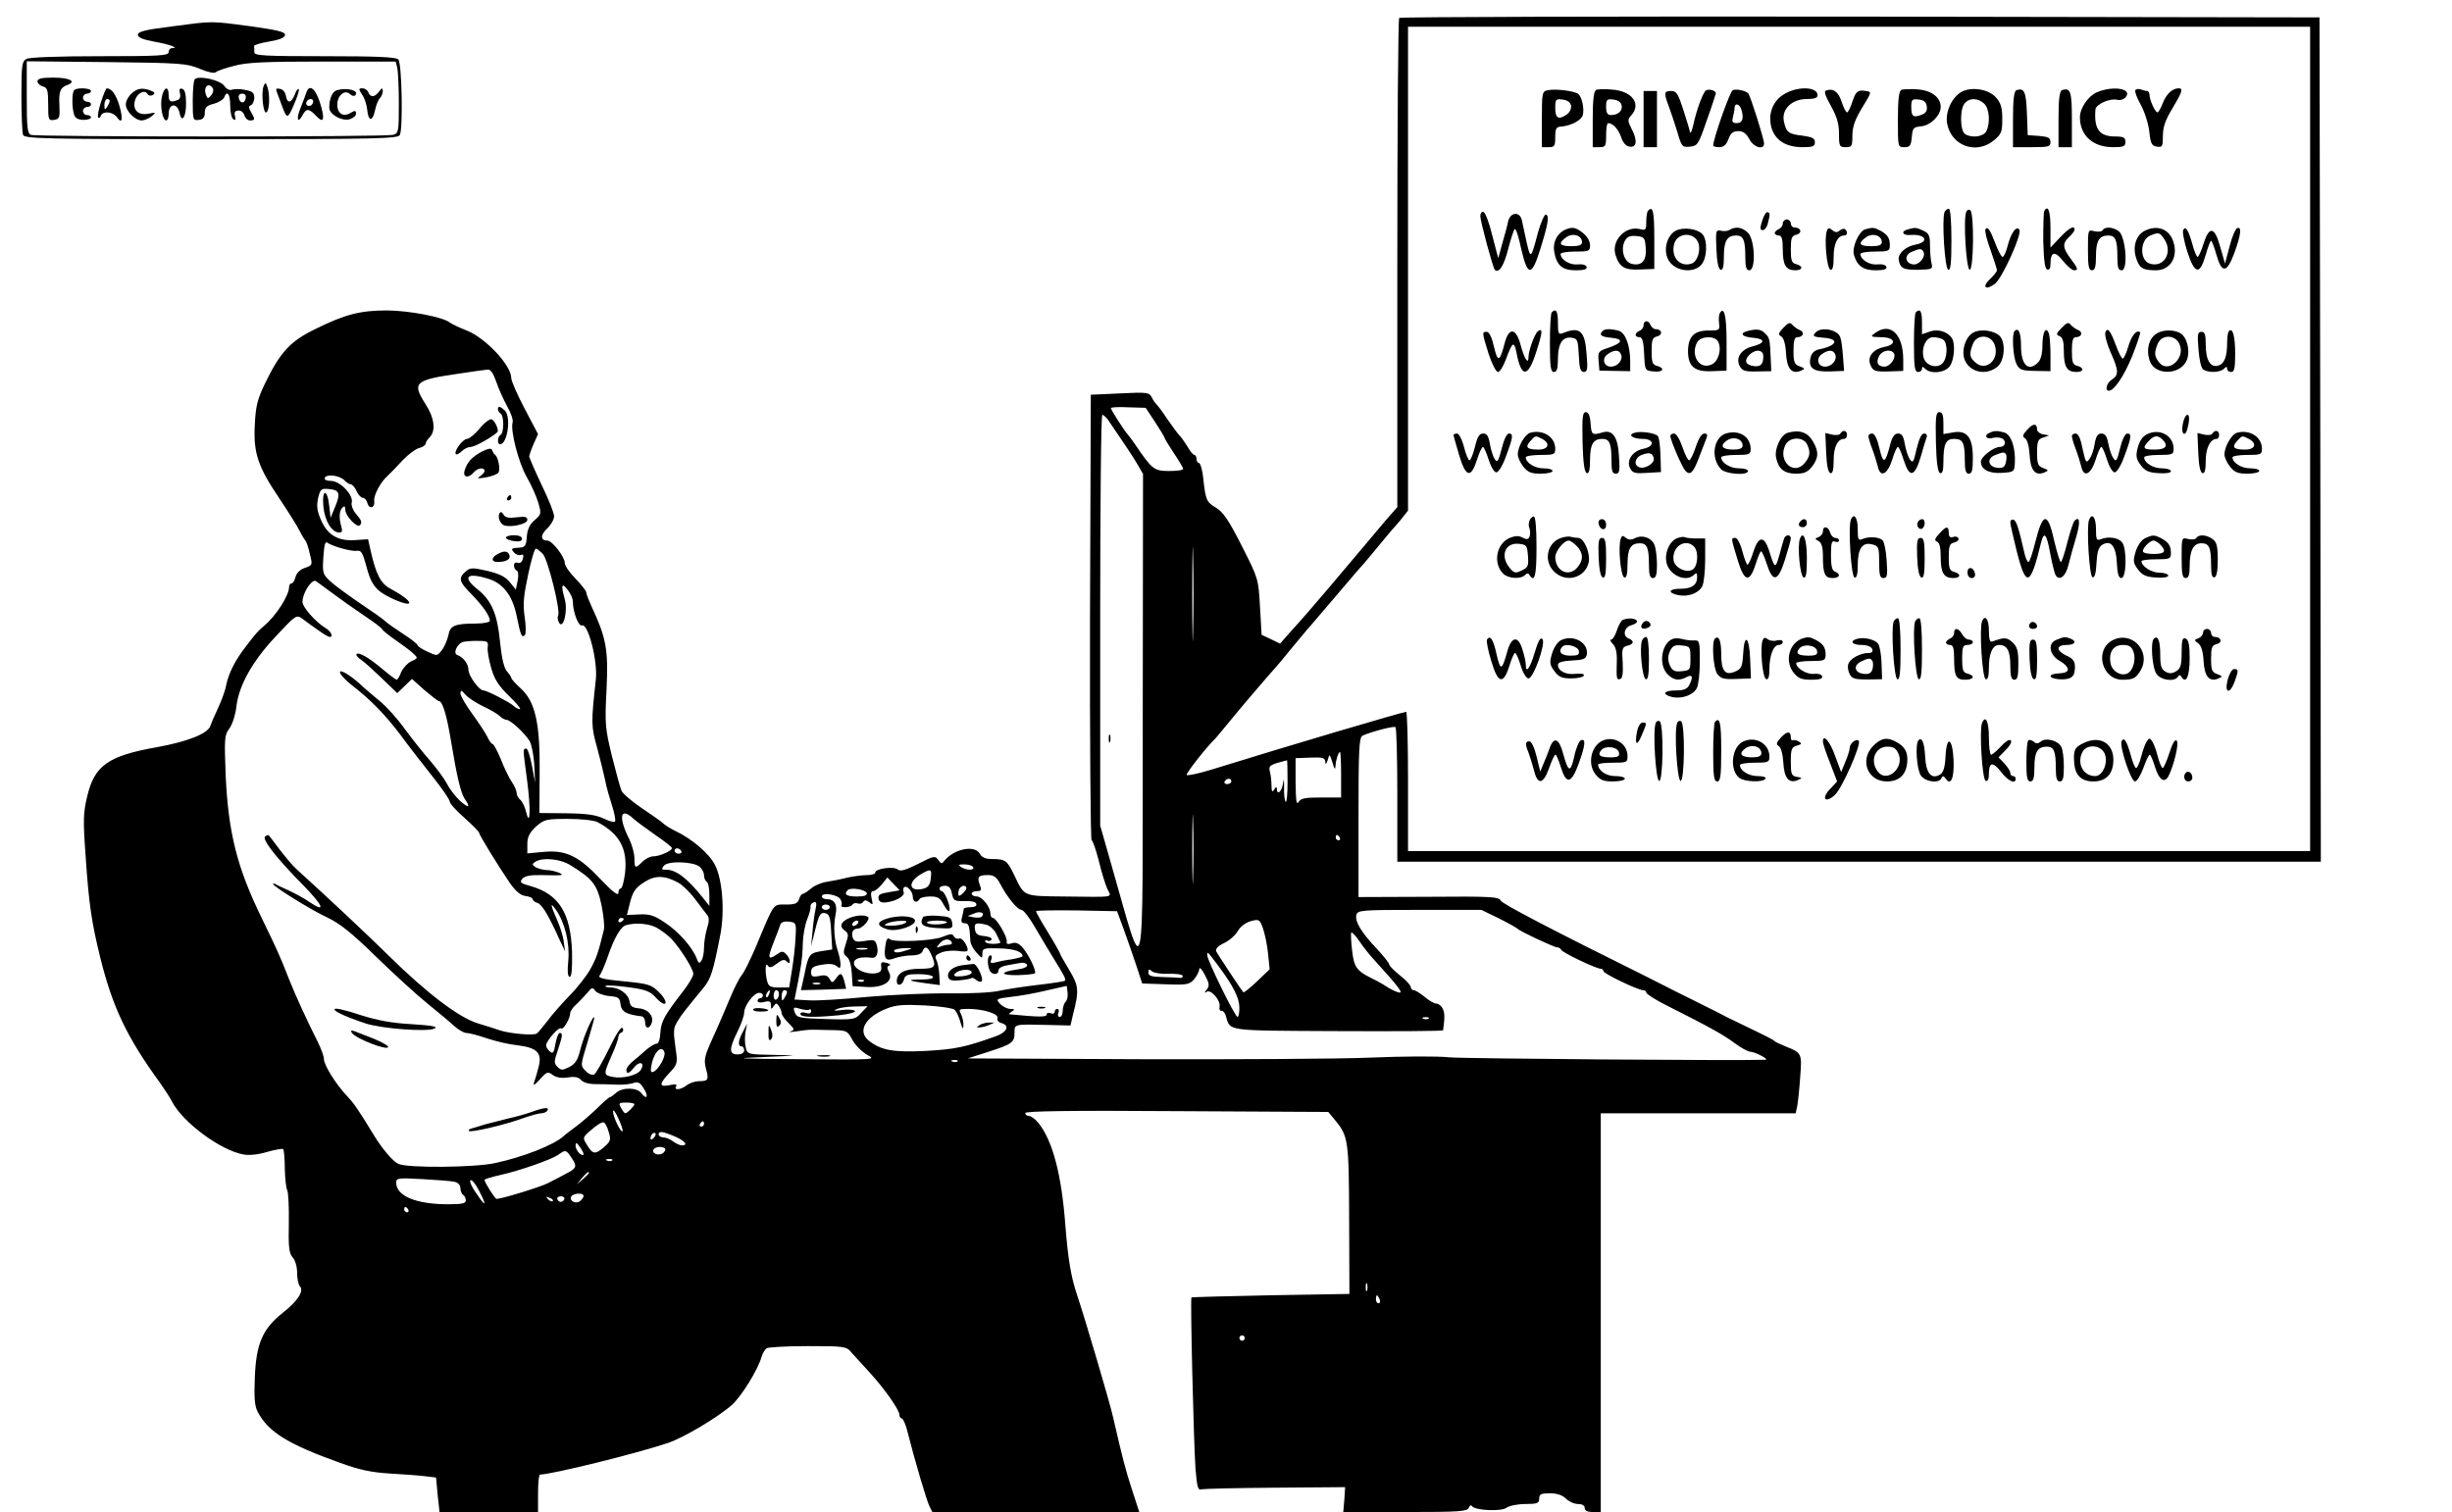 <?xml version="1.0" standalone="no"?>
<!DOCTYPE svg PUBLIC "-//W3C//DTD SVG 20010904//EN"
 "http://www.w3.org/TR/2001/REC-SVG-20010904/DTD/svg10.dtd">
<svg version="1.0" xmlns="http://www.w3.org/2000/svg"
 width="916pt" height="565pt" viewBox="0 0 916 565"
 preserveAspectRatio="xMidYMid meet">

<g transform="translate(0,565) scale(0.1,-0.1)"
fill="#000000" stroke="none">
<path d="M5227 5583 c-4 -3 -7 -416 -7 -917 l0 -911 -43 -49 c-38 -46 -120
-142 -215 -255 -54 -64 -102 -119 -144 -165 l-36 -41 -35 17 -34 16 -6 105
c-6 104 -6 105 -68 227 -48 95 -70 127 -95 142 -37 22 -40 28 -49 111 -3 31
-11 57 -16 57 -5 0 -9 7 -9 15 0 8 -4 15 -8 15 -4 0 -16 13 -25 30 -10 16 -23
35 -30 42 -7 7 -28 36 -47 63 -18 28 -37 52 -40 55 -4 3 -12 14 -17 25 -10 19
-18 20 -119 15 l-109 -5 -3 -832 c-1 -458 2 -833 6 -833 4 0 16 -35 27 -77 10
-43 25 -90 32 -105 16 -33 32 -30 -156 -28 -161 2 -153 -2 -192 80 -26 54 -33
60 -81 60 -27 0 -40 6 -48 20 -18 33 -93 19 -130 -24 -11 -15 -14 -15 -25 1
-12 16 -17 15 -75 -15 -48 -24 -66 -29 -76 -21 -16 13 -84 3 -84 -11 0 -6 -14
-10 -31 -10 -16 0 -49 -4 -72 -9 -23 -6 -58 -13 -78 -16 -20 -3 -47 -14 -59
-25 -13 -11 -27 -20 -31 -20 -4 0 -11 -9 -14 -20 -5 -16 -15 -20 -50 -20 -48
0 -41 10 -110 -155 -21 -49 -45 -99 -55 -110 -9 -11 -29 -51 -45 -90 -16 -38
-44 -104 -63 -145 -30 -66 -33 -80 -25 -112 12 -43 9 -48 -26 -48 -14 0 -35
-7 -45 -15 -23 -18 -50 -20 -40 -4 4 8 -3 9 -25 4 -39 -8 -40 4 0 46 29 31 31
37 24 83 -8 64 -8 58 -6 81 0 11 19 43 41 70 22 28 53 66 69 85 27 34 35 59
62 197 17 88 8 207 -20 261 -21 42 -85 97 -148 127 -18 9 -38 21 -45 28 -7 7
-43 32 -80 57 -37 25 -71 54 -76 65 -5 11 -21 70 -36 130 -25 103 -27 119 -20
250 7 149 -1 191 -57 311 -10 22 -19 45 -19 51 0 5 -18 28 -40 51 -22 22 -40
48 -40 58 0 23 -47 84 -65 84 -26 0 -27 21 -1 45 14 13 26 34 26 46 0 12 -21
65 -47 118 -25 53 -46 101 -46 106 1 6 8 27 17 47 l16 36 -50 95 c-28 53 -50
104 -50 114 0 49 -99 153 -169 179 -25 10 -53 23 -61 29 -26 21 -155 45 -236
45 -98 0 -156 -15 -265 -69 -95 -46 -132 -86 -190 -206 -27 -56 -34 -84 -37
-151 -6 -106 11 -157 92 -277 34 -51 68 -105 76 -122 8 -16 18 -32 21 -35 3
-3 11 -24 16 -48 11 -43 11 -44 -18 -54 -18 -6 -31 -19 -35 -34 -3 -13 -10
-24 -15 -24 -5 0 -9 -6 -9 -13 0 -32 -49 -109 -94 -146 -23 -20 -29 -26 -67
-76 -40 -51 -65 -101 -74 -145 -3 -19 -17 -57 -30 -85 -13 -27 -26 -58 -29
-67 -9 -29 -84 -59 -200 -80 -181 -32 -233 -68 -260 -183 -15 -61 -16 -90 -6
-225 12 -181 23 -250 55 -380 46 -184 99 -296 222 -465 17 -24 38 -56 46 -72
41 -78 182 -182 267 -197 22 -4 57 0 89 10 29 8 56 13 59 10 3 -4 6 -37 6 -74
1 -37 5 -73 9 -79 4 -7 7 -62 6 -123 -2 -90 1 -113 14 -128 10 -11 17 -35 17
-58 0 -22 5 -45 10 -50 17 -17 -7 -55 -63 -99 -76 -60 -100 -116 -105 -241 -3
-77 -1 -108 11 -130 39 -75 114 -121 307 -190 71 -26 118 -36 185 -40 50 -3
109 -7 132 -10 l42 -5 6 -65 7 -64 184 0 184 0 0 70 c0 39 3 70 8 70 45 1 358
78 477 118 60 20 190 98 240 143 36 33 96 130 110 179 4 14 13 28 19 32 6 4
75 8 154 8 136 0 144 -1 162 -23 11 -12 43 -47 71 -78 57 -63 109 -138 109
-156 0 -7 4 -13 8 -13 5 0 14 -19 20 -42 31 -122 74 -266 84 -286 l11 -22 387
0 386 0 -27 83 c-25 76 -36 120 -71 272 -11 51 -106 372 -134 455 -23 68 -34
134 -44 260 -14 189 -47 316 -100 383 -12 15 -28 27 -36 27 -8 0 -14 5 -14 11
0 7 168 10 566 7 l566 -3 25 -30 c50 -61 52 -74 53 -371 l1 -279 -293 -5
c-161 -3 -295 -7 -297 -8 -5 -3 8 -534 15 -640 6 -70 9 -82 23 -77 9 2 133 5
276 6 l260 2 -3 -47 -4 -46 231 0 c202 0 232 2 238 16 3 9 9 11 12 6 10 -16
109 -21 129 -6 9 7 41 14 70 14 45 0 52 3 52 20 0 17 7 20 40 20 27 0 47 -7
60 -20 11 -11 31 -20 45 -20 16 0 25 -6 25 -15 0 -10 10 -15 30 -15 l30 0 0
745 0 745 364 0 364 0 6 27 c3 16 8 64 11 109 7 88 6 90 -55 114 -19 8 -37 16
-40 19 -5 6 -27 17 -135 69 -22 10 -58 28 -80 40 -22 11 -68 34 -102 51 -34
16 -70 35 -80 40 -10 5 -47 24 -83 42 -355 176 -539 272 -544 284 -5 14 -40
16 -268 14 l-263 -1 0 297 c0 255 2 299 15 306 27 13 115 37 123 32 4 -2 7
-116 7 -254 l0 -249 1725 0 1725 0 -2 1578 -3 1577 -1716 3 c-943 1 -1719 -1
-1722 -5z m3403 -1573 l0 -1540 -1685 0 -1685 0 0 260 c0 143 -3 260 -7 260
-12 0 -438 -126 -731 -217 -46 -14 -86 -22 -89 -19 -5 4 77 108 107 136 3 3
25 30 50 60 41 51 150 178 177 208 7 7 29 34 50 60 21 25 50 60 64 77 15 16
68 80 120 140 51 61 96 112 99 115 3 3 25 30 50 60 25 30 47 57 50 60 3 3 18
20 33 38 l27 34 0 904 0 904 1685 0 1685 0 0 -1540z m-6776 213 c9 -27 28 -68
41 -92 14 -24 23 -51 20 -60 -9 -29 22 -150 53 -204 17 -29 36 -72 43 -96 12
-41 11 -43 -14 -65 -18 -15 -27 -34 -29 -62 -2 -31 -7 -39 -23 -40 -35 -2 -38
-4 -25 -18 6 -8 18 -12 25 -10 10 4 12 0 8 -15 -3 -12 -11 -17 -19 -14 -8 3
-14 -1 -14 -10 0 -8 5 -17 10 -19 6 -2 8 -17 4 -37 l-7 -34 -22 27 c-17 21
-39 32 -85 43 -57 13 -64 12 -81 -3 -28 -25 -24 -38 24 -86 42 -44 67 -79 67
-98 0 -5 -24 -10 -52 -10 -80 0 -97 -8 -103 -44 -4 -17 -14 -42 -24 -55 -18
-23 -18 -23 -54 -6 -21 9 -37 21 -37 24 0 4 -24 23 -52 41 -29 19 -59 40 -67
47 -7 8 -50 38 -95 68 -44 30 -95 67 -111 82 -29 27 -31 31 -27 91 3 46 7 61
15 54 20 -14 92 -34 111 -30 15 2 21 -8 33 -52 19 -76 37 -98 99 -127 88 -40
82 -11 -7 37 -37 19 -55 55 -75 145 l-9 40 -46 -3 c-64 -5 -104 17 -129 73
-15 34 -18 52 -12 82 8 34 11 38 37 36 43 -3 48 -15 28 -64 l-18 -44 -5 44
c-7 66 -28 65 -22 -1 5 -54 31 -98 60 -98 10 0 12 6 7 23 -9 31 -8 58 4 70 8
8 11 5 11 -8 0 -22 43 -68 54 -58 10 10 7 19 -15 44 -11 13 -18 32 -15 42 7
27 -44 80 -77 80 -16 0 -26 4 -24 11 6 16 54 10 73 -8 8 -9 20 -16 25 -16 5 0
15 -11 21 -25 6 -14 17 -25 23 -25 7 0 15 -9 18 -21 7 -24 29 -16 25 9 -3 21
24 71 49 93 10 9 35 35 56 58 21 22 50 44 63 47 13 3 24 11 24 16 0 5 7 16 15
24 24 24 18 73 -16 125 -51 80 -40 89 126 113 50 8 98 14 107 15 11 1 21 -14
32 -46z m2461 -150 c19 -29 35 -55 35 -58 0 -3 16 -29 35 -58 19 -28 35 -55
35 -59 0 -5 -24 -8 -53 -8 -56 0 -63 6 -127 100 -8 12 -20 28 -25 34 -15 16
-65 95 -65 101 0 3 29 5 65 3 l65 -2 35 -53z m-177 10 c65 -95 91 -134 110
-166 l22 -38 -1 -907 c-1 -1060 12 -1003 -119 -547 l-40 140 0 768 c0 422 3
767 8 767 4 0 13 -8 20 -17z m319 -795 c-1 -79 -3 -15 -3 142 0 157 2 221 3
143 2 -79 2 -207 0 -285z m-2429 292 c19 -21 67 -213 57 -230 -3 -5 -2 -17 3
-26 16 -29 34 43 22 86 -15 54 -12 65 10 37 11 -14 20 -33 20 -44 0 -39 21
-95 34 -90 23 9 59 -132 52 -201 -18 -163 -18 -176 5 -257 12 -44 25 -99 30
-122 4 -23 16 -64 25 -92 9 -27 14 -54 12 -60 -1 -5 -20 -1 -42 10 -30 14 -63
19 -140 20 l-101 1 1 146 c2 189 -16 269 -70 319 -20 18 -36 36 -36 40 0 3 -7
14 -16 24 -11 12 -20 50 -26 110 -10 105 -32 155 -83 196 -59 47 -43 65 37 41
57 -17 92 -62 108 -139 15 -74 19 -84 31 -72 4 4 4 35 -1 68 -7 48 -4 79 13
158 11 53 24 97 29 97 4 0 15 -9 26 -20z m-791 -143 c32 -24 87 -63 123 -87
36 -24 67 -47 68 -52 2 -4 25 -23 50 -40 26 -18 56 -40 66 -50 18 -17 18 -17
-7 -29 -14 -6 -31 -25 -38 -40 -6 -16 -14 -29 -17 -29 -3 0 -26 17 -51 38 -53
45 -90 66 -99 58 -3 -4 5 -14 19 -23 13 -9 48 -41 78 -70 l55 -53 27 26 28 27
47 -42 c26 -22 50 -41 54 -41 13 0 29 -52 45 -150 22 -133 36 -192 51 -215 23
-33 16 -37 -17 -8 -17 16 -39 44 -49 64 -10 19 -38 57 -62 85 -24 27 -67 81
-95 119 -28 39 -70 86 -94 105 -23 19 -50 42 -59 50 -42 41 -90 72 -90 58 0
-7 18 -27 39 -44 74 -57 128 -112 187 -190 32 -44 87 -114 121 -157 35 -44 63
-85 63 -92 0 -7 25 -35 55 -61 30 -27 55 -52 55 -56 0 -8 70 -122 115 -188 22
-31 40 -46 58 -48 15 -2 27 -7 27 -12 0 -5 8 -11 18 -14 17 -6 42 -47 84 -141
l19 -40 -5 36 c-2 20 -14 57 -25 82 -25 56 -27 70 -4 37 33 -47 52 -124 46
-189 -4 -41 -2 -61 5 -61 8 0 10 30 9 93 -5 145 -49 216 -155 246 -37 10 -42
14 -31 27 9 11 30 15 73 14 34 -1 66 -1 71 0 16 3 -28 19 -55 19 -14 1 -32 6
-40 11 -13 9 -13 11 0 20 27 17 93 11 131 -13 83 -51 100 -73 116 -149 8 -39
12 -81 9 -92 -21 -86 -28 -107 -51 -148 -14 -25 -49 -70 -78 -99 -29 -30 -66
-72 -82 -94 -17 -22 -34 -43 -40 -47 -11 -8 -95 -1 -135 11 -14 5 -52 17 -85
27 -71 22 -190 112 -335 255 -80 79 -234 223 -341 320 -15 13 -43 47 -64 74
-21 28 -39 52 -41 54 -1 1 -7 0 -13 -4 -15 -9 41 -81 141 -182 77 -79 87 -106
23 -63 -16 12 -50 30 -75 42 -25 11 -48 22 -52 25 -5 2 -8 2 -8 0 0 -9 143
-98 202 -125 48 -23 91 -57 183 -147 66 -64 152 -143 192 -175 39 -32 84 -69
100 -84 15 -14 36 -26 46 -26 10 0 44 -9 76 -20 33 -11 84 -23 115 -26 73 -9
92 -29 78 -81 -5 -21 -13 -47 -17 -58 -4 -14 2 -10 22 12 26 29 30 30 48 16
13 -9 32 -13 56 -9 26 4 40 1 49 -9 8 -10 30 -16 54 -16 23 0 59 -1 81 -2 22
-1 50 2 61 6 17 6 25 2 38 -19 20 -29 13 -47 -8 -19 -16 22 -71 23 -95 1 -10
-9 -20 -16 -23 -16 -3 0 -25 -19 -49 -43 -24 -23 -59 -53 -78 -67 -19 -14 -39
-29 -45 -35 -38 -34 -150 -78 -256 -101 -77 -17 -328 -19 -362 -3 -20 9 -62
58 -93 110 -54 89 -74 118 -99 144 -40 42 -86 115 -86 138 0 11 -11 40 -24 66
-36 71 -85 177 -107 234 -33 85 -48 117 -101 226 -93 190 -125 320 -135 534
-5 138 -5 150 14 175 11 15 23 52 26 82 10 80 59 168 147 262 77 82 77 82 101
65 13 -10 39 -29 58 -42 19 -14 38 -25 43 -25 15 0 4 22 -17 34 -36 22 -85 77
-85 97 0 30 29 78 47 79 2 0 29 -20 60 -43z m585 -205 c-2 -12 4 -47 13 -78
12 -43 28 -67 67 -105 28 -27 46 -49 40 -49 -6 0 -17 6 -24 13 -16 14 -99 57
-112 57 -16 0 -56 55 -56 77 0 22 -20 48 -41 55 -19 6 0 46 24 50 12 2 38 4
57 3 31 0 35 -3 32 -23z m-18 -221 c27 -12 55 -29 63 -37 8 -8 20 -14 26 -14
15 -1 68 -50 86 -80 7 -13 15 -53 17 -89 l3 -66 -12 65 c-7 36 -16 64 -22 63
-12 -4 -12 4 4 -118 14 -105 12 -182 -4 -118 -4 18 -14 38 -21 44 -8 6 -14 18
-14 26 0 8 -8 27 -18 41 -10 15 -29 53 -41 85 -13 31 -27 57 -31 57 -4 0 -12
11 -18 24 -6 13 -31 52 -56 86 -25 34 -46 70 -46 79 1 13 3 13 18 -4 9 -11 39
-31 66 -44z m3206 -256 l0 -85 -75 0 c-60 0 -76 -3 -84 -17 -8 -13 -10 6 -11
73 l0 91 55 2 c47 2 55 -1 56 -16 1 -12 3 -10 9 7 7 24 7 24 18 -10 7 -25 10
-28 11 -13 1 23 11 53 17 53 2 0 4 -38 4 -85z m-200 -27 c0 -45 -3 -78 -7 -74
-4 4 -7 28 -6 54 0 31 -1 36 -4 15 -4 -31 -23 -47 -23 -20 0 8 -4 7 -10 -3 -7
-12 -10 -8 -10 15 0 17 -3 40 -6 52 -5 18 -1 23 27 32 19 5 35 10 37 10 1 1 2
-36 2 -81z m-210 2 c0 -5 -7 -10 -16 -10 -8 0 -12 5 -9 10 3 6 10 10 16 10 5
0 9 -4 9 -10z m-143 -357 c-1 -59 -3 -13 -3 102 0 116 2 164 3 108 2 -56 2
-151 0 -210z m-2091 218 c11 -10 48 -37 82 -61 34 -23 62 -45 62 -49 0 -11
-47 -31 -70 -31 -11 0 -29 -9 -40 -20 -27 -27 -30 -26 -30 13 0 18 -9 50 -19
71 -42 82 -34 123 15 77z m-134 -13 c83 -44 113 -100 103 -190 -4 -32 -11 -58
-16 -58 -5 0 -9 -8 -9 -17 0 -12 -22 5 -63 48 -84 90 -132 113 -214 106 l-63
-6 0 35 c0 27 8 42 32 65 31 27 37 29 119 29 50 0 97 -5 111 -12z m2773 -58
c3 -5 1 -10 -4 -10 -6 0 -11 5 -11 10 0 6 2 10 4 10 3 0 8 -4 11 -10z m-2460
-50 c3 -5 -1 -10 -9 -10 -9 0 -16 5 -16 10 0 6 4 10 9 10 6 0 13 -4 16 -10z
m69 -59 c9 -8 16 -22 16 -32 0 -10 5 -21 10 -24 6 -3 10 -25 10 -48 l0 -42
-24 30 c-58 73 -100 105 -137 105 -18 0 -19 2 -9 15 15 19 110 16 134 -4z
m1021 -1 c8 -13 -25 -13 -45 0 -12 8 -9 10 12 10 15 0 30 -4 33 -10z m-158
-42 c-2 -24 -9 -34 -28 -39 -53 -13 -60 23 -11 53 39 23 44 22 39 -14z m-942
-17 c16 -9 44 -37 62 -61 19 -25 38 -51 44 -58 9 -10 9 -24 0 -52 -6 -20 -11
-53 -11 -71 0 -19 -4 -41 -10 -49 -7 -12 -11 -10 -18 10 -16 41 -68 100 -119
133 -38 26 -57 32 -94 30 l-47 -2 8 32 c13 55 21 68 59 92 40 25 75 24 126 -4z
m1201 -3 c26 -50 65 -98 80 -98 7 0 30 -29 51 -66 21 -36 52 -88 70 -117 41
-66 46 -77 41 -82 -2 -2 -46 -9 -98 -15 -52 -6 -117 -16 -145 -22 -28 -7 -111
-11 -189 -10 -77 1 -214 -5 -305 -13 -91 -9 -189 -15 -219 -13 l-54 3 7 35 c4
19 11 55 15 80 5 25 9 68 9 96 1 28 8 68 16 88 8 19 14 41 13 47 -2 6 3 14 11
17 11 4 13 -2 7 -29 -4 -19 -9 -56 -11 -84 l-5 -50 16 63 c13 53 19 63 35 60
17 -3 21 -13 24 -69 l4 -67 -39 -6 c-46 -7 -50 -12 -65 -88 l-13 -58 85 2 84
3 -6 25 c-9 35 -15 38 -31 15 -14 -19 -16 -19 -25 -3 -7 13 -17 16 -39 11 -25
-5 -30 -2 -30 15 0 16 9 22 40 27 27 5 46 3 55 -5 12 -10 15 -9 15 7 0 11 -5
33 -10 49 -14 41 -17 93 -9 134 9 38 -3 60 -32 60 -11 0 -19 5 -19 10 0 17 61
7 70 -11 5 -9 6 -19 3 -23 -3 -3 3 -6 15 -6 11 0 23 4 27 10 3 5 12 7 19 4 8
-3 17 0 21 6 5 8 11 7 23 -2 13 -11 14 -10 8 15 -4 18 -2 27 6 27 7 0 21 12
33 26 l20 25 23 -24 23 -24 -41 -7 c-32 -5 -41 -10 -38 -24 2 -12 11 -16 28
-14 37 4 71 24 66 38 -3 7 -2 15 1 18 10 10 33 -15 33 -35 0 -20 15 -25 25 -9
3 6 22 10 40 10 29 0 37 -5 51 -32 10 -18 19 -27 21 -20 5 14 -18 72 -29 72
-5 0 -8 5 -8 10 0 6 9 10 20 10 15 0 22 -8 26 -29 6 -27 9 -29 47 -28 24 1 42
-3 44 -10 3 -8 -5 -13 -21 -13 -14 0 -26 -3 -26 -7 0 -5 -3 -18 -6 -30 -5 -17
-2 -23 10 -23 15 0 18 -8 21 -66 0 -11 11 -31 23 -44 21 -23 22 -23 22 -3 0
19 6 21 63 19 53 -1 87 -12 87 -29 0 -3 -19 -8 -42 -12 -24 -3 -52 -9 -62 -12
-14 -4 -18 -1 -13 11 4 9 2 16 -3 16 -11 0 -13 -30 -4 -54 8 -20 34 -21 34 -2
0 8 14 16 33 19 17 3 41 7 51 9 10 2 21 -2 23 -8 2 -7 -13 -14 -38 -17 -65 -9
-64 -22 2 -21 33 1 62 4 65 7 7 7 -22 68 -45 95 -15 17 -26 22 -41 17 -15 -5
-21 -3 -19 7 3 16 -39 88 -52 88 -5 0 -9 7 -9 15 0 26 -31 65 -51 65 -11 0
-19 5 -19 10 0 6 9 10 20 10 16 0 18 4 10 24 -11 29 -5 36 31 36 22 0 32 -8
45 -32z m-126 -17 c0 -5 -7 -14 -15 -21 -12 -10 -15 -10 -15 2 0 8 3 18 7 21
9 10 23 9 23 -2z m-372 -18 c2 -9 -9 -13 -37 -13 -39 0 -50 8 -34 24 11 11 66
2 71 -11z m-138 -53 c0 -5 -7 -10 -15 -10 -8 0 -15 5 -15 10 0 6 7 10 15 10 8
0 15 -4 15 -10z m567 -36 c-3 -3 -16 -4 -29 -2 l-23 5 25 10 c23 10 41 1 27
-13z m530 -44 c13 -36 34 -96 47 -135 l23 -70 88 -3 c79 -3 89 -1 106 19 10
12 19 29 19 38 1 9 10 -1 21 -22 17 -32 18 -41 7 -55 -10 -12 -10 -14 0 -8 16
10 53 -33 48 -56 -2 -10 1 -16 7 -15 5 1 13 -7 16 -18 18 -59 -9 -56 419 -58
216 -1 392 0 393 3 7 51 6 66 -2 82 -5 10 -16 18 -24 18 -7 0 -27 11 -43 25
-17 14 -35 25 -41 25 -6 0 -11 6 -11 13 -1 6 -19 26 -40 42 -21 17 -39 35 -40
40 0 6 -21 32 -46 59 -59 62 -83 103 -77 127 5 18 17 19 236 19 l231 0 66 -32
c36 -18 67 -36 70 -39 8 -9 136 -69 147 -69 6 0 13 -4 15 -9 3 -10 131 -71
148 -71 5 0 10 -4 10 -9 0 -9 129 -71 148 -71 7 0 12 -4 12 -9 0 -5 34 -27 76
-48 161 -81 211 -109 253 -140 24 -18 51 -33 60 -33 18 -1 72 -29 56 -30 -88
-4 -1122 4 -1180 9 -44 5 -177 4 -295 -1 -118 -5 -505 -7 -860 -6 l-645 3 75
24 c91 29 100 36 100 72 0 33 -3 32 127 29 l82 -2 9 39 c24 93 22 109 -14 169
-19 31 -34 58 -34 61 0 2 -20 38 -45 79 -25 40 -45 76 -45 79 0 3 68 4 152 3
l151 -3 24 -65z m-1867 36 c0 -3 -4 -8 -10 -11 -5 -3 -10 -1 -10 4 0 6 5 11
10 11 6 0 10 -2 10 -4z m2407 -129 l6 -59 -47 -45 c-26 -25 -49 -43 -51 -41
-10 11 -97 143 -102 154 -3 8 8 20 30 30 19 9 42 29 51 45 10 17 30 32 49 37
30 8 33 7 45 -27 7 -20 16 -62 19 -94z m-1765 62 c-1 -30 -7 -84 -13 -121
l-11 -68 -38 0 c-31 0 -39 4 -44 23 -9 33 -7 75 2 59 7 -10 14 -8 34 7 19 15
28 17 36 9 9 -9 12 -9 12 1 0 7 -6 19 -14 26 -11 12 -17 11 -35 -2 -32 -22
-34 -13 -12 43 11 27 22 57 25 66 3 12 14 16 33 14 27 -3 28 -5 25 -57z m-520
35 c17 -9 42 -28 56 -42 35 -38 82 -113 82 -131 0 -9 -16 -36 -35 -61 -73 -94
-85 -116 -88 -158 -1 -25 -7 -42 -14 -42 -7 0 -23 -10 -38 -22 -14 -13 -36
-32 -50 -43 -14 -11 -25 -26 -25 -32 0 -19 10 -16 30 10 20 24 40 16 24 -11
-13 -20 -68 -34 -106 -26 -34 7 -34 9 -3 80 14 31 25 62 25 69 0 8 5 15 12 17
6 2 8 10 4 16 -5 8 -24 -21 -51 -77 -24 -49 -49 -92 -55 -96 -7 -4 -21 1 -32
13 -20 20 -20 20 6 105 14 47 26 89 26 93 -1 19 -38 -64 -51 -114 -10 -42 -19
-57 -42 -69 -26 -13 -31 -13 -44 0 -14 14 -14 20 1 63 18 55 19 64 7 64 -5 0
-12 -18 -16 -40 -6 -34 -9 -39 -21 -29 -8 6 -14 17 -14 23 1 17 48 71 56 63 8
-7 34 37 34 57 0 7 10 22 23 33 12 11 30 31 41 43 17 21 20 22 30 7 7 -8 30
-17 52 -19 34 -3 39 -6 42 -30 3 -29 22 -39 80 -46 6 -1 12 -11 12 -22 0 -24
15 -27 24 -4 10 26 -12 53 -47 56 -24 2 -33 8 -35 25 -4 28 -38 53 -71 53 -13
0 -22 3 -19 6 3 3 41 1 85 -5 67 -9 82 -15 105 -41 17 -18 30 -25 34 -19 3 6
-7 25 -24 41 -28 28 -38 32 -131 41 -78 7 -99 13 -91 22 6 7 19 38 30 69 24
71 49 114 69 119 36 10 84 6 113 -9z m1234 10 c12 -3 28 -18 35 -32 7 -15 15
-30 16 -33 2 -3 -10 -6 -27 -6 -16 0 -30 4 -30 9 0 5 4 7 9 3 5 -3 12 -1 15 4
4 5 -8 11 -26 13 -25 2 -34 8 -36 26 -4 23 6 26 44 16z m1455 -139 c77 -85
101 -115 88 -114 -8 0 -27 9 -44 19 -16 11 -43 26 -60 34 -57 28 -67 42 -74
105 -4 34 -5 63 -3 66 3 3 17 -12 31 -33 13 -20 41 -55 62 -77z m-589 -15 c55
-74 78 -119 78 -156 0 -19 -3 -34 -7 -34 -10 1 -113 212 -113 230 0 16 -1 17
42 -40z m-185 -29 c26 1 49 -2 51 -7 1 -5 -2 -9 -8 -8 -5 1 -35 2 -65 3 -43 1
-55 4 -55 17 0 13 3 14 14 4 8 -6 36 -10 63 -9z m-1304 -38 c-7 -2 -19 -2 -25
0 -7 3 -2 5 12 5 14 0 19 -2 13 -5z m918 -66 c-6 -6 -11 -21 -11 -34 0 -13 -5
-23 -11 -23 -6 0 -9 7 -5 15 3 8 1 15 -4 15 -6 0 -10 -5 -10 -11 0 -6 -7 -9
-15 -5 -8 3 -15 1 -15 -5 0 -10 -27 -10 -140 1 -3 0 2 5 10 10 12 8 11 10 -6
10 -11 0 -29 9 -38 19 -17 18 -15 19 41 26 32 3 92 14 133 24 l75 17 3 -24 c2
-14 -1 -29 -7 -35z m-1108 28 c-3 -9 -8 -14 -10 -11 -3 3 -2 9 2 15 9 16 15
13 8 -4z m37 1 c0 -8 -4 -18 -10 -21 -5 -3 -10 3 -10 14 0 12 5 21 10 21 6 0
10 -6 10 -14z m30 7 c0 -5 -5 -15 -10 -23 -8 -12 -10 -11 -10 8 0 12 5 22 10
22 6 0 10 -3 10 -7z m-90 -13 c0 -5 -4 -10 -10 -10 -5 0 -10 -5 -10 -10 0 -6
11 -8 25 -4 20 5 25 2 25 -12 0 -16 2 -17 10 -4 9 13 11 13 20 0 5 -8 10 -20
10 -26 0 -6 11 -23 26 -37 23 -23 23 -26 7 -31 -10 -3 0 -3 22 0 50 7 38 7
120 5 70 -1 70 -1 90 -38 11 -20 36 -44 55 -55 34 -18 32 -18 -250 -16 -237 2
-261 3 -140 8 138 6 140 6 44 8 -101 2 -102 2 -108 28 -4 15 -4 41 -1 58 l6
31 -15 -29 c-18 -32 -21 -56 -6 -56 6 0 10 -7 10 -15 0 -9 -9 -15 -25 -15 -32
0 -32 20 0 85 14 28 25 60 25 71 0 26 36 74 56 74 8 0 14 -4 14 -10z m717 -54
c6 -6 16 -27 21 -46 8 -26 10 -29 11 -12 1 13 -4 32 -9 43 -10 17 -7 19 27 19
57 0 116 -19 109 -35 -2 -7 4 -15 15 -18 33 -9 21 -35 -23 -50 -112 -40 -151
-48 -259 -54 -122 -6 -167 2 -213 38 -44 35 -15 88 66 120 35 14 63 16 143 12
55 -3 105 -10 112 -17z m-543 2 c3 3 6 0 6 -7 0 -8 -7 -10 -20 -6 -11 4 -20 2
-20 -4 0 -12 44 -14 142 -5 38 4 65 11 62 16 -3 5 -25 7 -48 4 -29 -4 -35 -3
-21 3 11 5 42 10 68 10 l48 1 -24 -25 c-22 -25 -27 -26 -131 -23 -101 3 -109
5 -117 25 -7 20 -5 21 21 13 16 -4 31 -6 34 -2z m2313 -34 c-3 -3 -12 -4 -19
-1 -8 3 -5 6 6 6 11 1 17 -2 13 -5z m-2855 -126 c6 -16 -23 -66 -41 -73 -10
-4 -12 2 -7 26 9 49 39 76 48 47z m1095 -34 c-3 -3 -12 -4 -19 -1 -8 3 -5 6 6
6 11 1 17 -2 13 -5z m-1207 -160 c0 -7 -27 -34 -34 -34 -3 0 -10 9 -16 20 -10
18 -8 20 20 20 16 0 30 -3 30 -6z m-44 -101 c-7 -7 -36 54 -36 74 0 10 9 -2
20 -26 11 -24 18 -46 16 -48z m-52 -3 c9 -29 7 -35 -18 -57 -33 -28 -42 -27
-64 10 -16 26 -16 27 18 56 19 17 39 29 45 27 5 -1 14 -17 19 -36z m356 30 c0
-5 -5 -10 -11 -10 -5 0 -7 5 -4 10 3 6 8 10 11 10 2 0 4 -4 4 -10z m-188 -52
c-7 -7 -12 -8 -12 -2 0 6 3 14 7 17 3 4 9 5 12 2 2 -3 -1 -11 -7 -17z m80 5
c38 -17 50 -33 25 -33 -7 0 -22 7 -33 15 -10 8 -27 15 -36 15 -20 0 -25 20 -6
20 6 0 29 -8 50 -17z m-342 -66 c0 -5 -7 -4 -15 3 -8 7 -15 20 -15 29 1 13 3
13 15 -3 8 -11 15 -24 15 -29z m300 7 c-12 -13 -40 -9 -40 6 0 11 22 18 38 12
9 -3 10 -8 2 -18z m-346 -19 c23 -34 21 -40 -20 -61 -20 -11 -51 -27 -69 -36
-28 -14 -171 -58 -190 -58 -6 0 -45 62 -45 71 0 3 26 11 58 18 72 16 196 59
219 77 25 18 28 18 47 -11z m153 -11 c-3 -3 -12 -4 -19 -1 -8 3 -5 6 6 6 11 1
17 -2 13 -5z m-87 -47 c0 -2 -10 -12 -22 -23 l-23 -19 19 23 c18 21 26 27 26
19z m-502 -33 c13 -3 22 -12 22 -24 0 -10 5 -22 10 -25 6 -3 10 -13 10 -21 0
-11 -15 -14 -66 -14 -120 0 -194 31 -194 81 0 17 7 18 98 13 53 -3 107 -7 120
-10z m92 -34 c25 -48 26 -61 3 -29 -30 41 -44 69 -33 69 5 0 19 -18 30 -40z
m390 -19 c0 -5 -6 -13 -13 -19 -15 -13 -42 1 -33 17 8 13 46 15 46 2z m-115
-19 c-3 -3 -11 0 -18 7 -9 10 -8 11 6 5 10 -3 15 -9 12 -12z m43 7 c-2 -6 -8
-10 -13 -10 -5 0 -11 4 -13 10 -2 6 4 11 13 11 9 0 15 -5 13 -11z m-583 -39
c3 -5 1 -10 -4 -10 -6 0 -11 5 -11 10 0 6 2 10 4 10 3 0 8 -4 11 -10z m3582
-302 c-3 -7 -5 -2 -5 12 0 14 2 19 5 13 2 -7 2 -19 0 -25z m47 -33 c3 -8 1
-15 -4 -15 -6 0 -10 7 -10 15 0 8 2 15 4 15 2 0 6 -7 10 -15z m-504 -145 c0
-5 -4 -10 -10 -10 -5 0 -10 5 -10 10 0 6 5 10 10 10 6 0 10 -4 10 -10z"/>
<path d="M5783 5313 c-22 -4 -23 -9 -23 -109 l0 -104 25 0 c22 0 25 4 25 38 0
32 4 38 22 39 37 3 76 24 81 43 6 24 -3 67 -17 79 -14 11 -84 20 -113 14z m86
-57 c2 -11 -5 -26 -15 -33 -31 -22 -44 -16 -44 23 0 33 2 35 27 32 18 -2 29
-10 32 -22z"/>
<path d="M5963 5314 c-9 -4 -13 -36 -13 -110 l0 -104 25 0 c23 0 25 4 25 45 0
25 3 45 8 45 18 -1 37 -22 48 -52 7 -22 18 -34 32 -36 27 -4 30 24 6 69 -14
28 -14 32 0 48 38 42 4 90 -69 96 -27 3 -56 2 -62 -1z m95 -58 c4 -20 -13 -36
-40 -36 -13 0 -18 8 -18 31 0 27 3 30 27 27 18 -2 29 -10 31 -22z"/>
<path d="M6373 5312 c-11 -7 -36 -74 -48 -132 -5 -19 -9 -30 -11 -25 -1 6 -12
43 -25 83 -20 62 -26 72 -46 72 -27 0 -28 -7 -9 -57 8 -21 22 -64 32 -96 16
-55 18 -58 47 -55 29 3 32 8 63 98 19 52 33 98 34 101 0 11 -26 18 -37 11z"/>
<path d="M6473 5313 c-10 -4 -73 -182 -73 -207 0 -3 10 -6 23 -6 16 0 26 9 34
30 8 23 18 30 37 30 18 0 30 -9 41 -30 16 -31 55 -42 55 -16 0 17 -51 178 -59
187 -9 10 -45 18 -58 12z m31 -69 c12 -33 6 -54 -15 -54 -17 0 -20 4 -15 23 3
12 6 28 6 35 0 17 17 15 24 -4z"/>
<path d="M6670 5301 c-47 -25 -67 -77 -52 -129 14 -47 55 -72 116 -72 38 0 46
3 46 19 0 14 -10 19 -46 24 -53 6 -61 12 -70 54 -9 45 30 83 86 83 27 0 40 4
40 14 0 31 -69 35 -120 7z"/>
<path d="M6822 5312 c-9 -3 -4 -19 18 -58 22 -40 30 -66 30 -104 0 -47 2 -50
25 -50 23 0 25 4 25 43 0 32 9 59 35 102 38 62 38 62 15 65 -30 5 -37 -1 -50
-40 -7 -22 -16 -40 -20 -40 -4 0 -13 18 -20 39 -12 38 -31 52 -58 43z"/>
<path d="M7103 5314 c-9 -4 -13 -36 -13 -110 0 -104 0 -104 24 -104 21 0 25 5
28 38 3 34 6 37 35 40 35 3 73 41 73 72 0 36 -34 62 -86 66 -27 2 -55 1 -61
-2z m95 -62 c2 -16 -3 -25 -20 -31 -31 -12 -38 -6 -38 30 0 27 3 30 28 27 19
-2 28 -9 30 -26z"/>
<path d="M7330 5308 c-38 -20 -64 -76 -56 -120 16 -84 110 -117 175 -62 28 23
31 32 31 79 0 41 -5 60 -23 80 -26 31 -89 42 -127 23z m82 -45 c20 -18 24 -73
8 -104 -11 -20 -54 -26 -79 -10 -19 12 -20 93 -2 114 17 22 49 22 73 0z"/>
<path d="M7533 5313 c-9 -3 -13 -34 -13 -109 l0 -104 70 0 c63 0 70 2 70 19 0
16 -8 20 -42 23 l-43 3 -3 82 c-3 80 -10 96 -39 86z"/>
<path d="M7703 5313 c-9 -3 -13 -34 -13 -109 l0 -104 25 0 25 0 0 104 c0 104
-5 120 -37 109z"/>
<path d="M7833 5305 c-32 -14 -63 -59 -63 -93 0 -68 48 -112 124 -112 39 0 46
3 46 20 0 16 -7 20 -38 20 -60 0 -80 28 -74 101 2 20 55 43 82 36 10 -3 25 2
31 10 27 32 -48 44 -108 18z"/>
<path d="M7977 5313 c-3 -5 6 -29 20 -54 14 -25 28 -68 32 -99 5 -47 9 -55 29
-58 20 -3 22 1 22 40 0 33 9 59 35 102 37 62 42 76 24 76 -23 0 -45 -20 -59
-54 -7 -20 -17 -36 -20 -36 -9 0 -30 47 -30 65 0 8 -4 15 -9 15 -5 0 -16 3
-24 6 -8 3 -17 1 -20 -3z"/>
<path d="M6140 5205 l0 -105 25 0 25 0 0 105 0 105 -25 0 -25 0 0 -105z"/>
<path d="M6157 4863 c-4 -3 -7 -22 -7 -41 0 -31 -2 -34 -24 -28 -54 13 -107
-43 -91 -96 14 -46 34 -58 91 -55 l54 2 0 113 c0 102 -5 124 -23 105z m-9
-139 c4 -48 -15 -69 -52 -60 -29 7 -43 54 -26 86 9 16 19 20 43 18 30 -3 32
-6 35 -44z"/>
<path d="M7264 4857 c-10 -28 1 -210 14 -215 9 -3 12 24 12 112 0 73 -4 116
-10 116 -6 0 -13 -6 -16 -13z"/>
<path d="M7345 4857 c-11 -28 0 -210 13 -215 15 -5 18 213 2 223 -6 3 -13 0
-15 -8z"/>
<path d="M7637 4862 c-3 -4 -4 -54 -4 -111 2 -73 6 -106 15 -108 7 -3 12 4 12
19 0 48 16 52 46 14 16 -20 35 -36 42 -36 17 0 15 7 -13 44 -30 40 -31 57 -5
81 11 10 20 22 20 27 0 17 -20 7 -54 -29 l-36 -38 0 73 c0 63 -9 88 -23 64z"/>
<path d="M5530 4843 c0 -20 47 -193 54 -201 15 -15 34 14 50 77 10 39 21 73
25 75 4 3 15 -31 24 -75 24 -103 39 -103 71 0 29 93 35 125 21 129 -5 2 -18
-27 -29 -65 -27 -102 -28 -103 -43 -38 -7 33 -15 70 -18 83 -8 33 -43 29 -51
-5 -3 -16 -13 -53 -22 -83 l-15 -55 -22 84 c-11 47 -26 86 -33 89 -7 2 -12 -5
-12 -15z"/>
<path d="M6583 4825 c-9 -28 -8 -35 2 -35 7 0 16 11 19 25 9 35 9 39 -1 42 -5
2 -14 -12 -20 -32z"/>
<path d="M6660 4815 c0 -9 -7 -18 -15 -21 -8 -4 -15 -10 -15 -15 0 -5 7 -9 15
-9 11 0 15 -13 15 -53 0 -58 12 -77 47 -77 28 0 30 16 3 23 -17 4 -20 14 -20
55 0 42 3 51 21 55 23 6 17 27 -7 27 -8 0 -14 7 -14 15 0 8 -7 15 -15 15 -8 0
-15 -7 -15 -15z"/>
<path d="M5850 4793 c-32 -13 -50 -47 -44 -83 9 -52 30 -70 81 -70 31 0 43 4
40 13 -2 7 -16 11 -34 9 -29 -3 -63 18 -63 39 0 5 25 9 55 9 52 0 55 2 55 24
0 15 -11 33 -26 45 -27 21 -38 24 -64 14z m60 -48 c0 -11 -12 -15 -40 -15 -45
0 -51 11 -18 34 24 17 58 6 58 -19z"/>
<path d="M6260 4788 c-36 -20 -49 -81 -23 -116 27 -37 90 -43 118 -12 23 25
25 94 4 116 -21 20 -71 26 -99 12z m85 -47 c9 -29 -5 -70 -26 -76 -45 -15 -79
27 -64 76 14 42 76 42 90 0z"/>
<path d="M6461 4791 c-7 -5 -22 -6 -33 -3 -18 4 -19 0 -16 -68 2 -48 7 -75 16
-78 8 -2 12 12 12 50 0 58 12 78 46 78 27 0 34 -17 34 -81 0 -37 4 -49 15 -49
25 0 21 114 -5 140 -21 21 -46 25 -69 11z"/>
<path d="M6825 4788 c-11 -27 -1 -141 13 -146 8 -2 12 11 12 48 0 50 15 80 39
80 12 0 15 13 4 23 -3 4 -12 2 -20 -4 -10 -9 -17 -8 -28 1 -12 10 -16 9 -20
-2z"/>
<path d="M6968 4793 c-23 -6 -51 -68 -42 -96 12 -41 35 -57 81 -57 31 0 43 4
40 13 -2 7 -16 11 -34 9 -29 -3 -63 18 -63 39 0 5 25 9 55 9 50 0 55 2 55 23
0 28 -9 41 -37 56 -22 11 -27 12 -55 4z m62 -48 c0 -11 -12 -15 -40 -15 -45 0
-51 11 -18 34 24 17 58 6 58 -19z"/>
<path d="M7128 4793 c-29 -7 -21 -24 10 -21 56 4 71 -26 18 -36 -37 -7 -66
-33 -63 -56 5 -33 18 -39 73 -38 51 1 55 3 50 22 -3 12 -6 42 -6 67 0 39 -4
47 -25 57 -27 12 -29 13 -57 5z m57 -83 c11 -18 -15 -51 -38 -48 -31 4 -34 36
-5 47 30 13 36 13 43 1z"/>
<path d="M7417 4793 c-3 -5 5 -40 19 -77 13 -37 24 -71 24 -76 0 -5 -12 -20
-26 -33 -32 -30 -16 -44 19 -17 27 21 101 185 91 201 -10 18 -31 -10 -43 -56
-6 -25 -15 -45 -20 -45 -4 0 -16 21 -26 48 -20 53 -30 68 -38 55z"/>
<path d="M7855 4790 c-3 -6 -17 -7 -31 -4 -24 6 -24 6 -24 -70 0 -61 3 -76 15
-76 11 0 15 13 15 53 0 57 12 77 46 77 27 0 34 -17 34 -81 0 -38 3 -49 16 -49
25 0 15 127 -11 146 -22 16 -51 18 -60 4z"/>
<path d="M8013 4788 c-33 -16 -47 -59 -33 -102 12 -38 25 -46 74 -46 54 0 84
50 65 107 -15 47 -59 64 -106 41z m73 -33 c32 -49 -3 -107 -55 -90 -39 12 -37
89 2 105 32 13 35 12 53 -15z"/>
<path d="M8156 4791 c-4 -6 3 -43 15 -81 28 -86 47 -89 69 -12 8 28 17 52 20
52 3 0 12 -24 20 -52 20 -71 39 -69 67 7 25 69 28 98 11 93 -7 -3 -20 -33 -29
-69 l-17 -64 -18 63 c-21 76 -41 79 -63 9 -8 -26 -18 -47 -21 -47 -4 0 -13 21
-20 48 -15 53 -25 69 -34 53z"/>
<path d="M5797 4483 c-4 -3 -7 -55 -7 -115 0 -89 3 -108 15 -108 11 0 15 12
15 48 0 58 17 85 51 80 22 -3 24 -8 27 -65 2 -49 6 -63 19 -63 13 0 15 11 10
67 -6 88 -26 104 -89 78 -16 -6 -18 -1 -18 39 0 43 -7 55 -23 39z"/>
<path d="M6425 4480 c-4 -6 -5 -23 -3 -38 3 -26 1 -27 -39 -27 -53 0 -75 -21
-77 -73 -1 -61 23 -82 90 -79 l54 2 0 107 c0 98 -9 135 -25 108z m-7 -106 c15
-27 2 -75 -24 -86 -45 -21 -80 34 -54 83 13 23 65 26 78 3z"/>
<path d="M7157 4483 c-4 -3 -7 -55 -7 -115 0 -89 3 -108 15 -108 8 0 15 5 15
12 0 9 3 9 12 0 21 -21 75 -15 92 10 17 23 21 85 8 104 -16 25 -53 36 -83 25
l-29 -10 0 45 c0 41 -7 53 -23 37z m102 -102 c18 -12 17 -70 -3 -89 -21 -21
-62 -8 -70 22 -9 37 9 76 36 76 13 0 29 -4 37 -9z"/>
<path d="M6140 4435 c0 -9 -7 -18 -15 -21 -19 -8 -20 -24 0 -24 10 0 15 -16
17 -62 3 -63 3 -63 36 -66 35 -4 44 12 12 21 -17 4 -20 14 -20 55 0 42 3 51
21 55 22 6 18 27 -6 27 -7 0 -15 7 -19 15 -7 20 -26 19 -26 0z"/>
<path d="M6662 4425 c-19 -20 -20 -25 -8 -32 9 -5 16 -27 18 -62 3 -58 21 -80
54 -67 18 8 18 9 -3 17 -20 7 -23 16 -23 59 0 37 4 50 14 50 23 0 29 19 9 27
-10 4 -22 13 -28 20 -8 10 -15 7 -33 -12z"/>
<path d="M7702 4425 c-21 -21 -22 -26 -8 -31 12 -5 16 -20 16 -58 0 -57 12
-76 47 -76 28 0 30 16 3 23 -17 4 -20 14 -20 56 0 38 4 51 14 51 23 0 29 19 9
27 -10 4 -22 13 -28 20 -8 10 -15 7 -33 -12z"/>
<path d="M5745 4412 c-12 -9 -35 -72 -35 -97 0 -30 -16 -5 -30 48 -17 62 -43
65 -59 5 -18 -71 -26 -74 -40 -13 -8 35 -18 55 -27 55 -18 0 -18 -2 7 -82 12
-37 28 -68 35 -68 7 0 20 21 30 48 24 65 30 69 39 25 18 -96 43 -96 74 2 24
74 25 91 6 77z"/>
<path d="M5987 4413 c-15 -14 -5 -22 31 -25 48 -4 45 -19 -8 -37 -39 -13 -41
-15 -38 -50 l3 -36 58 -1 57 -1 0 36 c0 60 -18 108 -43 115 -29 8 -52 8 -60
-1z m69 -88 c8 -20 -13 -45 -38 -45 -27 0 -35 30 -13 46 25 18 44 18 51 -1z"/>
<path d="M6528 4413 c-31 -8 -20 -22 20 -25 47 -4 48 -20 0 -32 -44 -11 -65
-43 -49 -74 10 -18 20 -21 65 -20 l53 1 -2 46 c-3 73 -4 79 -21 95 -15 16 -32
18 -66 9z m57 -83 c3 -6 3 -19 0 -31 -5 -15 -14 -19 -33 -17 -31 4 -38 20 -17
42 19 18 41 21 50 6z"/>
<path d="M6781 4406 c-11 -12 -6 -15 31 -18 60 -4 52 -29 -14 -43 -19 -3 -30
-14 -34 -30 -10 -40 10 -55 72 -53 l53 2 -4 53 c-2 29 -6 62 -10 72 -9 30 -74
42 -94 17z m75 -81 c8 -20 -13 -45 -38 -45 -27 0 -35 30 -13 46 25 18 44 18
51 -1z"/>
<path d="M7004 4405 c-18 -13 -16 -14 24 -15 51 0 60 -27 13 -36 -45 -9 -67
-38 -53 -69 10 -22 17 -24 67 -23 l55 2 0 42 c0 96 -49 142 -106 99z m71 -75
c10 -16 -14 -50 -35 -50 -25 0 -33 15 -20 40 11 21 44 27 55 10z"/>
<path d="M7373 4408 c-29 -14 -47 -67 -34 -101 18 -48 80 -62 122 -28 28 22
33 91 9 116 -21 20 -70 27 -97 13z m78 -45 c21 -55 -31 -104 -72 -67 -22 19
-23 32 -9 68 14 38 66 37 81 -1z"/>
<path d="M7526 4413 c-11 -11 -6 -97 7 -123 11 -22 19 -25 70 -26 l57 -1 0 62
c0 35 -3 70 -6 79 -11 29 -24 5 -24 -44 0 -31 -6 -54 -16 -64 -36 -37 -64 -10
-64 60 0 50 -9 72 -24 57z"/>
<path d="M7865 4408 c-3 -8 5 -41 19 -73 31 -69 32 -86 6 -103 -20 -12 -28
-42 -12 -42 20 0 57 55 88 131 18 46 31 85 29 87 -12 12 -32 -11 -44 -52 -7
-25 -17 -46 -21 -46 -4 0 -15 21 -25 48 -21 57 -32 71 -40 50z"/>
<path d="M8059 4405 c-31 -17 -43 -61 -28 -104 20 -56 117 -53 139 5 11 28 3
72 -16 92 -20 20 -67 23 -95 7z m83 -41 c24 -53 -44 -112 -77 -67 -17 22 -18
34 -5 67 14 37 66 37 82 0z"/>
<path d="M8327 4413 c-4 -3 -7 -22 -7 -42 0 -54 -10 -80 -33 -87 -29 -9 -47
20 -47 78 0 38 -3 48 -16 48 -14 0 -16 -9 -11 -66 3 -40 10 -70 18 -75 20 -13
63 -11 77 3 9 9 12 9 12 0 0 -7 7 -12 15 -12 12 0 15 14 15 68 0 65 -9 99 -23
85z"/>
<path d="M5912 3998 c2 -78 7 -113 16 -116 8 -2 12 12 12 50 0 58 12 78 46 78
27 0 34 -17 34 -81 0 -38 3 -49 16 -49 14 0 16 10 12 66 -4 72 -24 100 -62 88
-38 -11 -41 -9 -44 34 -2 29 -8 42 -18 42 -12 0 -14 -19 -12 -112z"/>
<path d="M7232 3998 c2 -78 7 -113 16 -116 8 -2 12 9 12 40 0 70 9 88 40 88
33 0 40 -14 40 -81 0 -37 4 -49 15 -49 12 0 15 13 15 60 0 76 -22 104 -75 94
l-35 -6 0 41 c0 30 -4 41 -15 41 -13 0 -15 -17 -13 -112z"/>
<path d="M8155 4069 c-6 -28 -1 -48 10 -37 3 2 8 19 11 36 8 42 -12 43 -21 1z"/>
<path d="M7573 4044 c-17 -19 -19 -25 -8 -32 8 -4 15 -29 17 -61 3 -58 21 -80
54 -67 18 8 18 9 -3 17 -20 7 -23 16 -23 58 0 42 3 50 23 56 l22 8 -22 4 c-13
2 -23 11 -23 18 0 24 -15 24 -37 -1z"/>
<path d="M5717 4033 c-20 -5 -47 -52 -47 -81 0 -11 9 -31 21 -46 17 -21 29
-26 65 -26 24 0 44 5 44 10 0 6 -15 10 -34 10 -33 0 -66 21 -66 41 0 5 25 9
55 9 51 0 55 2 55 23 0 44 -45 73 -93 60z m44 -23 c32 -17 24 -40 -14 -40 -43
0 -51 9 -30 32 19 21 19 21 44 8z"/>
<path d="M6107 4033 c-28 -7 -9 -23 29 -23 44 0 47 -28 3 -37 -40 -8 -65 -44
-49 -73 9 -18 19 -20 63 -17 l52 3 -2 63 c-1 35 -5 67 -10 72 -11 11 -63 19
-86 12z m71 -96 c4 -18 -33 -41 -54 -33 -22 8 -17 36 9 46 28 11 41 8 45 -13z"/>
<path d="M6450 4031 c-48 -13 -61 -90 -22 -133 16 -20 102 -26 102 -8 0 6 -15
10 -34 10 -33 0 -66 21 -66 41 0 5 25 9 55 9 50 0 55 2 55 23 -1 45 -41 71
-90 58z m60 -46 c0 -10 -11 -15 -34 -15 -43 0 -53 14 -25 34 25 17 59 6 59
-19z"/>
<path d="M6679 4033 c-26 -7 -51 -60 -44 -93 9 -43 31 -60 75 -60 30 0 43 6
59 26 25 32 26 57 4 94 -20 35 -50 45 -94 33z m71 -42 c14 -28 13 -46 -8 -71
-40 -49 -101 6 -73 66 14 31 65 34 81 5z"/>
<path d="M6875 4030 c-3 -6 -17 -7 -31 -4 l-25 6 3 -72 c2 -48 7 -75 16 -78 8
-2 12 11 12 48 0 50 15 80 39 80 6 0 11 7 11 15 0 17 -16 20 -25 5z"/>
<path d="M7433 4033 c-22 -8 -14 -26 8 -20 11 3 27 3 35 0 21 -8 17 -33 -5
-33 -23 0 -71 -37 -71 -55 0 -29 30 -45 78 -42 46 3 47 4 49 37 3 57 -14 107
-40 114 -25 7 -37 7 -54 -1z m61 -81 c3 -5 2 -19 -1 -31 -4 -17 -12 -21 -32
-19 -34 4 -40 35 -9 47 30 12 36 13 42 3z"/>
<path d="M8020 4027 c-16 -8 -28 -26 -34 -50 -8 -31 -6 -42 11 -65 16 -21 29
-28 67 -30 27 -2 46 1 46 7 0 6 -15 11 -34 11 -33 0 -66 21 -66 41 0 5 25 9
55 9 51 0 55 2 55 23 0 50 -53 78 -100 54z m58 -19 c24 -24 13 -38 -28 -38
-44 0 -48 5 -23 32 19 21 34 23 51 6z"/>
<path d="M8265 4030 c-3 -6 -17 -7 -31 -4 l-25 6 3 -72 c2 -48 7 -75 16 -78 8
-2 12 11 12 46 0 48 17 82 41 82 5 0 9 7 9 15 0 17 -16 20 -25 5z"/>
<path d="M8357 4033 c-20 -5 -47 -52 -47 -81 0 -11 9 -31 21 -46 17 -21 29
-26 65 -26 24 0 44 5 44 10 0 6 -15 10 -34 10 -33 0 -66 21 -66 41 0 5 25 9
55 9 51 0 55 2 55 23 0 44 -45 73 -93 60z m44 -23 c32 -17 24 -40 -14 -40 -43
0 -51 9 -30 32 19 21 19 21 44 8z"/>
<path d="M5430 4024 c0 -3 10 -37 21 -75 25 -83 44 -88 67 -16 8 26 18 47 22
47 3 0 13 -21 21 -47 9 -28 21 -48 29 -48 8 0 24 26 36 60 27 72 28 85 11 85
-8 0 -19 -23 -27 -56 -12 -47 -16 -54 -26 -40 -6 9 -14 34 -18 56 -5 30 -11
40 -25 40 -15 0 -22 -12 -31 -50 -7 -27 -16 -50 -20 -50 -5 0 -14 23 -21 50
-7 28 -19 50 -26 50 -7 0 -13 -3 -13 -6z"/>
<path d="M6240 4021 c0 -15 43 -116 56 -130 18 -20 30 -7 52 52 11 28 23 60
27 70 5 12 2 17 -8 17 -10 0 -22 -19 -32 -50 -9 -27 -20 -50 -25 -50 -5 0 -16
23 -25 50 -10 29 -23 50 -31 50 -8 0 -14 -4 -14 -9z"/>
<path d="M6980 4020 c0 -5 6 -27 14 -47 8 -21 17 -51 21 -66 9 -43 36 -31 54
26 8 26 17 47 21 47 4 0 13 -21 21 -47 22 -70 41 -67 64 9 10 35 20 69 23 76
2 6 -2 12 -10 12 -10 0 -19 -20 -28 -57 -11 -50 -14 -55 -25 -40 -7 10 -15 35
-19 57 -5 30 -11 40 -25 40 -14 0 -22 -12 -30 -42 -18 -71 -26 -74 -40 -13 -8
35 -18 55 -27 55 -8 0 -14 -4 -14 -10z"/>
<path d="M7740 4020 c0 -5 6 -27 14 -47 8 -21 17 -51 21 -66 9 -43 36 -31 54
26 8 26 17 47 21 47 4 0 13 -21 21 -47 9 -28 21 -48 29 -48 8 0 24 26 36 60
27 72 28 85 11 85 -8 0 -19 -22 -27 -55 -11 -47 -15 -53 -25 -37 -7 9 -15 34
-19 55 -5 27 -12 37 -26 37 -13 0 -20 -10 -25 -39 -3 -22 -12 -47 -20 -57 -11
-16 -14 -12 -25 39 -7 37 -16 57 -26 57 -8 0 -14 -4 -14 -10z"/>
<path d="M5714 3705 c-4 -8 -4 -22 0 -30 3 -8 3 -22 0 -30 -5 -11 -10 -12 -26
-4 -14 8 -28 7 -48 -1 -50 -21 -64 -95 -24 -134 18 -18 65 -21 81 -5 8 8 13 8
17 0 19 -30 26 -2 26 104 0 72 -4 115 -10 115 -6 0 -13 -7 -16 -15z m-6 -132
c3 -38 0 -44 -24 -55 -23 -11 -28 -10 -45 11 -36 44 -16 94 34 89 30 -3 32 -6
35 -45z"/>
<path d="M6914 3707 c-10 -28 1 -210 14 -215 8 -2 12 11 12 45 0 63 17 88 53
79 25 -6 27 -10 27 -66 0 -49 3 -60 16 -60 14 0 16 10 12 65 -2 36 -9 70 -15
76 -13 13 -51 15 -75 5 -16 -7 -18 -2 -18 38 0 43 -15 62 -26 33z"/>
<path d="M7804 3707 c-10 -27 1 -210 13 -214 8 -3 13 14 15 53 2 41 8 60 21
68 32 20 52 -4 55 -68 2 -41 7 -56 17 -56 19 0 21 108 3 133 -14 18 -52 24
-80 12 -16 -6 -18 -1 -18 39 0 43 -15 62 -26 33z"/>
<path d="M5972 3693 c5 -25 28 -28 28 -4 0 12 -6 21 -16 21 -9 0 -14 -7 -12
-17z"/>
<path d="M6727 3703 c-12 -11 -8 -23 8 -23 8 0 15 7 15 15 0 16 -12 20 -23 8z"/>
<path d="M7165 3700 c-8 -13 4 -32 16 -25 12 8 12 35 0 35 -6 0 -13 -4 -16
-10z"/>
<path d="M7510 3698 c0 -7 11 -56 24 -108 35 -138 51 -132 91 33 11 44 21 32
34 -41 7 -37 16 -74 20 -81 15 -24 39 -4 49 41 6 24 18 69 28 101 16 55 14 81
-6 61 -5 -5 -17 -42 -27 -81 -10 -40 -21 -73 -24 -73 -4 0 -14 34 -24 75 -25
114 -43 114 -72 -2 -10 -40 -21 -73 -25 -73 -4 0 -10 12 -14 28 -23 100 -31
126 -42 130 -7 2 -12 -2 -12 -10z"/>
<path d="M6810 3665 c0 -9 -7 -18 -16 -22 -15 -5 -15 -7 0 -15 11 -6 16 -23
16 -58 0 -64 7 -80 36 -80 27 0 32 15 9 24 -11 4 -15 21 -15 62 0 46 3 55 15
50 8 -3 15 -1 15 4 0 6 -6 10 -14 10 -7 0 -16 9 -19 20 -6 23 -27 27 -27 5z"/>
<path d="M7244 3655 c-17 -18 -18 -25 -8 -29 10 -4 14 -23 14 -59 0 -58 12
-77 47 -77 28 0 30 16 3 23 -17 4 -20 14 -20 55 0 42 3 51 21 55 12 3 18 10
15 16 -4 6 -13 8 -21 4 -10 -3 -15 2 -15 16 0 27 -10 26 -36 -4z"/>
<path d="M5829 3639 c-50 -19 -63 -85 -24 -124 44 -45 117 -25 130 34 7 34
-18 91 -39 91 -8 0 -20 2 -28 4 -7 3 -25 0 -39 -5z m61 -29 c25 -25 26 -53 3
-80 -32 -38 -82 -15 -83 38 0 22 32 62 50 62 6 0 19 -9 30 -20z"/>
<path d="M6055 3638 c-11 -27 -1 -141 13 -146 8 -2 12 12 12 50 0 58 12 78 46
78 27 0 34 -17 34 -81 0 -37 4 -49 15 -49 11 0 15 12 15 49 0 27 -4 61 -9 74
-11 28 -46 40 -73 26 -14 -7 -23 -7 -34 1 -11 10 -15 9 -19 -2z"/>
<path d="M6263 3638 c-28 -13 -46 -57 -37 -92 11 -46 73 -73 102 -44 9 9 12 8
12 -8 0 -30 -20 -44 -62 -44 -45 0 -50 -15 -8 -24 37 -7 75 7 89 33 6 11 11
56 11 99 l0 80 -34 0 c-19 0 -38 2 -43 5 -4 2 -18 0 -30 -5z m65 -30 c19 -19
15 -76 -6 -87 -25 -13 -66 8 -70 36 -7 50 44 83 76 51z"/>
<path d="M6665 3638 c-2 -7 -11 -35 -18 -63 -15 -52 -17 -51 -39 20 -18 54
-39 52 -58 -7 -8 -27 -18 -48 -22 -48 -3 0 -12 23 -19 50 -7 28 -19 50 -26 50
-17 0 -17 1 8 -81 25 -84 45 -89 68 -16 8 26 17 47 20 47 3 0 13 -21 21 -47
23 -71 42 -67 68 15 12 38 22 74 22 80 0 16 -19 15 -25 0z"/>
<path d="M6724 3637 c-10 -27 0 -140 14 -145 9 -3 12 16 12 72 0 69 -13 106
-26 73z"/>
<path d="M8012 3638 c-13 -7 -27 -27 -34 -50 -10 -34 -9 -42 9 -66 16 -21 30
-28 67 -30 27 -2 46 1 46 7 0 6 -15 11 -33 11 -30 0 -67 24 -67 43 0 4 25 7
55 7 50 0 55 2 55 23 0 28 -9 41 -37 56 -26 13 -31 13 -61 -1z m61 -26 c21
-23 13 -32 -28 -32 -17 0 -35 3 -38 7 -9 8 22 43 38 43 7 0 19 -8 28 -18z"/>
<path d="M8205 3640 c-3 -6 -17 -7 -31 -4 -24 6 -24 6 -24 -70 0 -61 3 -76 15
-76 11 0 15 12 15 46 0 57 14 84 44 84 29 0 36 -16 36 -82 0 -35 4 -48 13 -45
8 2 12 25 12 66 0 50 -4 66 -20 77 -22 16 -51 18 -60 4z"/>
<path d="M5972 3568 c2 -46 7 -73 16 -76 9 -3 12 16 12 72 0 62 -3 76 -15 76
-13 0 -15 -12 -13 -72z"/>
<path d="M7162 3568 c2 -46 7 -73 16 -76 9 -3 12 16 12 72 0 62 -3 76 -15 76
-13 0 -15 -12 -13 -72z"/>
<path d="M7350 3511 c0 -12 6 -21 16 -21 9 0 14 7 12 17 -5 25 -28 28 -28 4z"/>
<path d="M6063 3334 c-7 -3 -17 -21 -23 -40 -6 -19 -16 -34 -21 -34 -6 0 -3
-7 6 -16 11 -11 16 -32 15 -63 -2 -67 -1 -73 13 -68 8 2 11 21 9 61 -4 51 -2
58 17 63 25 6 27 18 6 27 -25 9 -18 43 10 50 14 4 23 11 20 16 -6 10 -31 12
-52 4z"/>
<path d="M7074 3327 c-10 -28 1 -210 14 -215 9 -3 12 24 12 112 0 73 -4 116
-10 116 -6 0 -13 -6 -16 -13z"/>
<path d="M7154 3327 c-10 -28 1 -210 14 -215 9 -3 12 24 12 112 0 73 -4 116
-10 116 -6 0 -13 -6 -16 -13z"/>
<path d="M7404 3327 c-10 -28 1 -210 14 -215 8 -2 12 10 12 43 0 54 14 85 38
85 30 0 42 -22 42 -77 0 -40 4 -53 15 -53 12 0 15 13 15 60 0 48 -4 63 -22 80
-21 19 -31 19 -75 3 -9 -4 -13 8 -13 41 0 43 -15 62 -26 33z"/>
<path d="M6135 3319 c-10 -15 1 -23 20 -15 9 3 13 10 10 16 -8 13 -22 13 -30
-1z"/>
<path d="M7586 3323 c-11 -11 -6 -23 9 -23 8 0 15 4 15 9 0 13 -16 22 -24 14z"/>
<path d="M7300 3285 c0 -9 -7 -18 -15 -21 -8 -4 -15 -10 -15 -15 0 -5 7 -9 15
-9 11 0 15 -12 15 -49 0 -67 7 -81 41 -81 33 0 39 15 9 23 -17 4 -20 14 -20
56 0 44 3 51 20 51 11 0 20 5 20 10 0 6 -7 10 -15 10 -8 0 -19 9 -25 20 -13
24 -30 26 -30 5z"/>
<path d="M8230 3286 c0 -8 -8 -17 -17 -21 -17 -6 -17 -7 -1 -19 11 -8 18 -30
20 -66 3 -57 21 -79 54 -66 18 8 18 9 -3 17 -20 7 -23 16 -23 58 0 41 3 50 21
54 23 6 17 27 -7 27 -8 0 -14 7 -14 15 0 8 -7 15 -15 15 -8 0 -15 -6 -15 -14z"/>
<path d="M5555 3260 c-3 -5 4 -41 16 -80 25 -85 45 -90 68 -17 8 26 17 47 21
47 4 0 13 -21 21 -47 8 -27 21 -48 29 -48 19 0 66 133 52 147 -8 8 -16 -8 -29
-51 -17 -58 -33 -80 -33 -45 0 9 -5 34 -12 55 -16 56 -42 52 -58 -8 -19 -69
-25 -70 -39 -9 -12 56 -24 75 -36 56z"/>
<path d="M5832 3258 c-13 -6 -27 -27 -34 -50 -10 -34 -9 -42 9 -66 16 -22 28
-27 63 -27 24 0 45 5 47 11 2 6 -10 8 -32 6 -36 -4 -65 11 -65 34 0 9 17 14
53 16 43 2 52 6 55 23 6 44 -50 75 -96 53z m66 -40 c3 -15 -4 -18 -32 -18 -34
0 -47 15 -29 34 13 13 58 1 61 -16z"/>
<path d="M6134 3256 c-10 -26 1 -139 14 -144 9 -3 12 17 12 77 0 49 -4 81 -10
81 -6 0 -13 -6 -16 -14z"/>
<path d="M6250 3263 c-43 -15 -56 -97 -20 -133 22 -22 42 -25 71 -10 22 12 25
0 9 -31 -8 -14 -21 -19 -50 -19 -46 0 -53 -15 -12 -25 36 -7 78 8 91 34 6 11
11 56 11 99 0 76 -1 80 -22 79 -13 -1 -32 2 -43 5 -11 3 -27 4 -35 1z m65 -73
c0 -43 -1 -45 -32 -48 -27 -3 -35 1 -45 22 -8 20 -8 32 0 52 10 21 18 25 45
22 31 -3 32 -5 32 -48z"/>
<path d="M6406 3263 c-12 -13 -6 -109 9 -131 14 -18 24 -21 71 -19 l55 2 -3
73 c-3 84 -22 97 -26 19 -3 -47 -6 -56 -29 -66 -38 -17 -53 1 -53 65 0 50 -9
72 -24 57z"/>
<path d="M6585 3258 c-11 -27 -1 -141 13 -146 8 -2 12 9 12 37 0 51 15 91 35
91 8 0 15 5 15 11 0 7 -9 9 -22 6 -12 -4 -28 -1 -35 5 -9 7 -14 6 -18 -4z"/>
<path d="M6730 3263 c-47 -19 -63 -84 -30 -126 18 -22 29 -27 67 -27 31 0 43
4 40 13 -2 7 -16 11 -31 9 -26 -3 -66 21 -66 40 0 4 25 8 55 8 50 0 55 2 55
23 0 28 -9 41 -37 56 -23 12 -30 12 -53 4z m58 -45 c3 -14 -4 -18 -31 -18 -40
0 -51 8 -35 27 16 19 62 12 66 -9z"/>
<path d="M6938 3263 c-30 -8 -20 -23 16 -23 21 0 36 -6 40 -15 4 -10 -1 -15
-14 -15 -30 0 -69 -21 -75 -41 -4 -10 -1 -27 5 -38 8 -17 20 -20 66 -20 l55 1
-2 59 c-1 33 -7 66 -13 74 -13 16 -53 25 -78 18z m57 -83 c3 -6 3 -19 0 -31
-5 -15 -14 -19 -33 -17 -34 4 -40 31 -10 46 30 14 35 14 43 2z"/>
<path d="M7682 3259 c-34 -13 -26 -57 13 -79 17 -9 30 -23 30 -31 0 -9 -11
-14 -30 -15 -43 -1 -47 -18 -5 -22 39 -3 57 6 60 28 5 35 -2 48 -30 60 -16 7
-30 19 -30 26 0 9 11 14 30 14 32 0 40 14 14 24 -19 7 -23 7 -52 -5z"/>
<path d="M7893 3258 c-70 -35 -42 -148 36 -148 41 0 51 6 69 37 38 70 -34 147
-105 111z m77 -43 c10 -27 0 -68 -20 -80 -23 -14 -58 4 -65 34 -9 43 9 71 46
71 22 0 32 -6 39 -25z"/>
<path d="M8046 3263 c-13 -13 -6 -109 10 -131 16 -24 67 -31 80 -11 5 8 9 8
14 -1 17 -27 30 4 30 70 0 51 -4 69 -15 74 -12 4 -15 -5 -15 -52 0 -47 -4 -60
-20 -70 -15 -9 -26 -10 -40 -2 -16 9 -20 21 -20 65 0 51 -9 73 -24 58z"/>
<path d="M7582 3188 c2 -46 7 -73 16 -76 9 -3 12 16 12 72 0 62 -3 76 -15 76
-13 0 -15 -12 -13 -72z"/>
<path d="M8322 3110 c-13 -51 8 -56 26 -7 15 42 15 47 -2 47 -8 0 -18 -18 -24
-40z"/>
<path d="M6185 2947 c-11 -28 0 -210 13 -215 15 -5 18 213 2 223 -6 3 -13 0
-15 -8z"/>
<path d="M6265 2947 c-11 -28 0 -210 13 -215 15 -5 18 213 2 223 -6 3 -13 0
-15 -8z"/>
<path d="M6407 2953 c-4 -3 -7 -55 -7 -115 0 -89 3 -108 15 -108 12 0 15 19
15 115 0 105 -5 127 -23 108z"/>
<path d="M7404 2947 c-10 -28 1 -210 14 -215 8 -2 12 7 12 27 0 44 15 46 46 6
25 -33 54 -47 54 -25 0 6 -4 10 -10 10 -5 0 -10 5 -10 12 0 6 -10 22 -22 35
l-22 23 28 29 c17 17 23 31 17 35 -6 4 -22 -7 -37 -24 -15 -16 -31 -30 -36
-30 -4 0 -8 29 -8 65 0 60 -13 86 -26 52z"/>
<path d="M6115 2914 c-9 -49 1 -54 19 -9 19 45 19 45 2 45 -8 0 -17 -15 -21
-36z"/>
<path d="M6653 2894 c-17 -19 -19 -25 -8 -32 8 -4 15 -29 17 -61 3 -59 21 -80
54 -66 18 8 17 9 -3 12 -21 4 -23 10 -23 58 0 46 3 53 23 59 18 5 19 8 7 15
-8 5 -18 7 -22 5 -4 -3 -8 2 -8 10 0 25 -14 25 -37 0z"/>
<path d="M5790 2857 c-6 -18 -17 -45 -24 -61 l-12 -29 -14 57 c-8 33 -19 56
-27 56 -15 0 -16 -11 -3 -42 5 -13 14 -42 20 -65 14 -58 35 -55 57 7 10 28 20
50 24 50 3 0 12 -21 20 -47 20 -65 39 -62 66 12 26 71 28 96 9 89 -7 -3 -19
-30 -25 -61 -14 -61 -22 -60 -41 9 -15 58 -34 67 -50 25z"/>
<path d="M5972 2873 c-32 -28 -38 -83 -12 -116 18 -22 29 -27 66 -27 24 0 44
5 44 10 0 6 -16 10 -36 10 -34 0 -63 20 -64 43 0 4 25 7 55 7 52 0 55 1 55 25
0 54 -66 83 -108 48z m76 -35 c3 -14 -4 -18 -31 -18 -40 0 -51 8 -35 27 16 19
62 12 66 -9z"/>
<path d="M6514 2880 c-45 -18 -55 -107 -16 -137 20 -15 88 -17 97 -3 4 6 -8
10 -29 10 -33 0 -66 20 -66 41 0 5 25 9 55 9 51 0 55 2 55 23 0 47 -50 77 -96
57z m66 -45 c0 -10 -11 -15 -34 -15 -43 0 -53 14 -25 34 25 17 59 6 59 -19z"/>
<path d="M6810 2879 c0 -8 12 -44 27 -81 l26 -68 -27 -29 c-34 -36 -16 -54 19
-21 27 25 98 187 89 201 -7 12 -34 -8 -34 -26 0 -7 -7 -30 -16 -51 l-16 -39
-22 59 c-19 55 -46 86 -46 55z"/>
<path d="M6997 2862 c-51 -53 -20 -132 52 -132 46 0 72 25 76 72 3 37 -9 59
-42 76 -34 19 -57 14 -86 -16z m95 -28 c24 -53 -44 -112 -77 -67 -31 40 -10
93 36 93 22 0 32 -6 41 -26z"/>
<path d="M7167 2884 c-13 -14 -7 -109 9 -132 17 -24 69 -31 77 -9 4 9 8 8 16
-3 19 -28 32 4 29 70 -4 84 -26 94 -30 14 -2 -41 -8 -60 -20 -68 -32 -20 -53
4 -56 65 -3 54 -12 76 -25 63z"/>
<path d="M7577 2883 c-4 -3 -7 -39 -7 -80 0 -58 3 -73 15 -73 11 0 15 13 15
53 0 57 12 77 46 77 27 0 34 -17 34 -81 0 -37 4 -49 15 -49 12 0 15 13 15 56
0 30 -4 64 -10 74 -12 23 -58 35 -76 19 -10 -8 -18 -9 -27 0 -8 6 -17 8 -20 4z"/>
<path d="M7783 2873 c-34 -16 -38 -26 -34 -78 4 -43 28 -65 71 -65 48 0 75 28
75 81 0 63 -52 92 -112 62z m79 -38 c15 -33 -6 -85 -35 -85 -45 0 -70 48 -47
91 16 29 67 26 82 -6z"/>
<path d="M7926 2881 c-10 -16 34 -151 50 -151 7 0 21 23 31 50 10 28 20 50 24
50 3 0 12 -21 20 -47 15 -48 35 -61 50 -33 20 39 40 123 31 132 -7 7 -16 -9
-28 -46 -10 -31 -21 -56 -25 -56 -3 0 -12 19 -18 43 -6 23 -15 49 -21 57 -9
13 -11 13 -20 0 -6 -8 -15 -34 -21 -57 -6 -24 -15 -43 -19 -43 -4 0 -13 21
-20 48 -15 53 -25 69 -34 53z"/>
<path d="M8166 2763 c-12 -12 -6 -33 9 -33 8 0 15 6 15 14 0 17 -14 28 -24 19z"/>
<path d="M1860 4121 c0 -6 5 -13 10 -16 6 -3 10 -21 10 -40 0 -19 -4 -37 -10
-40 -12 -7 -13 -35 -2 -35 28 0 42 102 18 126 -17 16 -26 18 -26 5z"/>
<path d="M1792 4049 c-18 -22 -40 -39 -47 -39 -16 0 -51 -47 -42 -57 3 -3 13
2 22 11 9 9 24 16 34 16 14 0 77 35 99 55 7 7 -9 43 -21 48 -7 3 -28 -13 -45
-34z"/>
<path d="M1803 3964 c-37 -19 -58 -40 -67 -71 -9 -27 14 -32 34 -8 14 17 40
20 40 5 0 -5 -8 -14 -17 -20 -14 -8 -9 -9 22 -4 22 4 43 12 47 18 8 12 -1 58
-12 66 -4 3 -9 10 -11 17 -3 9 -12 8 -36 -3z"/>
<path d="M1895 3790 c-3 -5 -1 -10 4 -10 6 0 11 5 11 10 0 6 -2 10 -4 10 -3 0
-8 -4 -11 -10z"/>
<path d="M1866 3732 c-8 -13 2 -39 17 -45 26 -9 87 5 87 20 0 12 -9 14 -40 10
-30 -4 -42 -1 -49 10 -5 10 -11 12 -15 5z"/>
<path d="M1890 3641 c0 -5 14 -11 30 -13 20 -3 30 0 30 9 0 8 -12 13 -30 13
-16 0 -30 -4 -30 -9z"/>
<path d="M1858 3579 c-24 -13 -23 -29 1 -29 32 0 50 11 44 26 -6 16 -21 17
-45 3z"/>
<path d="M4142 2890 c0 -14 2 -19 5 -12 2 6 2 18 0 25 -3 6 -5 1 -5 -13z"/>
<path d="M1251 1880 c-10 -6 36 -28 114 -54 60 -20 234 -33 259 -19 13 7 -10
11 -86 16 -74 4 -128 14 -191 34 -48 16 -91 27 -96 23z"/>
<path d="M1314 1791 c14 -22 136 -69 136 -53 0 5 -24 18 -52 30 -29 11 -62 24
-72 28 -14 5 -17 4 -12 -5z"/>
<path d="M1986 1495 c-22 -8 -62 -19 -90 -25 -28 -7 -67 -17 -86 -22 -19 -6
-41 -13 -49 -15 -8 -2 -12 -6 -9 -9 7 -7 135 23 200 47 29 10 60 19 70 19 9 0
20 5 23 10 8 14 -12 12 -59 -5z"/>
<path d="M3174 2220 c-32 -13 -40 -31 -20 -46 16 -11 17 -17 6 -50 -11 -32
-10 -39 3 -49 10 -7 17 -30 19 -61 l3 -49 51 -3 c64 -4 103 22 85 55 -8 16 -8
22 1 25 7 3 2 7 -10 10 -19 5 -22 3 -20 -14 2 -16 -3 -22 -22 -25 -35 -5 -80
16 -80 38 0 18 25 25 67 20 17 -2 26 17 19 45 -6 22 -10 24 -45 18 -30 -5 -39
-3 -45 11 -7 20 0 35 18 35 17 0 48 35 39 43 -9 9 -43 8 -69 -3z m31 -20 c-3
-5 -11 -10 -16 -10 -6 0 -7 5 -4 10 3 6 11 10 16 10 6 0 7 -4 4 -10z m33 -97
c-10 -2 -26 -2 -35 0 -10 3 -2 5 17 5 19 0 27 -2 18 -5z m-11 -119 c-3 -3 -12
-4 -19 -1 -8 3 -5 6 6 6 11 1 17 -2 13 -5z"/>
<path d="M3312 2217 c-39 -12 -37 -28 4 -40 36 -10 108 15 102 35 -6 16 -63
19 -106 5z m68 -17 c-8 -5 -31 -9 -50 -9 -29 0 -31 2 -15 9 11 5 34 9 50 9 23
1 26 -2 15 -9z"/>
<path d="M3448 2223 c-14 -28 -1 -38 55 -41 55 -3 57 -2 54 20 -3 20 -10 23
-55 26 -27 2 -52 -1 -54 -5z m89 -20 c-10 -9 -68 -10 -74 -1 -2 5 15 8 38 8
23 0 39 -3 36 -7z"/>
<path d="M3421 2174 c0 -11 3 -14 6 -6 3 7 2 16 -1 19 -3 4 -6 -2 -5 -13z"/>
<path d="M3520 2149 c-36 -15 -180 -21 -195 -9 -10 8 -14 1 -18 -27 -6 -47 2
-57 37 -43 15 5 43 10 62 10 22 0 37 6 40 15 9 22 19 18 32 -10 22 -48 17 -55
-42 -55 -56 0 -86 -16 -86 -46 0 -21 21 -17 27 6 4 17 14 20 54 20 26 0 51 -4
54 -10 4 -6 -12 -10 -41 -10 -60 0 -54 -5 14 -14 l53 -7 -2 38 c-1 21 -6 46
-11 56 -7 14 -3 19 19 28 15 6 42 8 60 6 17 -3 33 -3 36 -1 9 9 -17 52 -29 47
-7 -2 -15 0 -19 6 -7 13 -12 13 -45 0z m35 -19 c3 -5 0 -10 -9 -10 -8 0 -23
-3 -33 -7 -16 -6 -16 -5 -4 10 15 19 37 22 46 7z m-165 -30 c-33 -11 -50 -12
-50 -2 0 4 17 8 38 9 32 1 33 0 12 -7z"/>
<path d="M3610 2070 c0 -5 5 -10 11 -10 5 0 7 5 4 10 -3 6 -8 10 -11 10 -2 0
-4 -4 -4 -10z"/>
<path d="M3593 2043 c-35 -5 -58 -26 -50 -47 4 -9 17 -12 43 -9 21 2 40 6 43
8 2 3 10 0 18 -7 7 -6 16 -8 20 -5 9 10 -18 67 -31 65 -6 0 -25 -3 -43 -5z
m37 -27 c0 -6 -16 -12 -36 -14 -29 -2 -34 1 -26 10 13 16 62 20 62 4z"/>
<path d="M3878 1883 c6 -2 18 -2 25 0 6 3 1 5 -13 5 -14 0 -19 -2 -12 -5z"/>
<path d="M2814 1879 c-3 -5 9 -9 25 -9 17 0 31 2 31 4 0 8 -51 13 -56 5z"/>
<path d="M2900 1836 c0 -22 3 -27 11 -19 8 8 8 16 0 30 -9 16 -10 14 -11 -11z"/>
<path d="M2871 1791 c-1 -24 2 -32 9 -25 7 7 7 19 1 35 -9 23 -10 22 -10 -10z"/>
<path d="M3058 1703 c12 -2 30 -2 40 0 9 3 -1 5 -23 4 -22 0 -30 -2 -17 -4z"/>
<path d="M3660 1820 c-13 -9 -13 -10 0 -9 8 0 24 4 35 9 l20 9 -20 0 c-11 0
-27 -4 -35 -9z"/>
<path d="M640 5551 c-97 -12 -125 -19 -125 -31 0 -10 19 -18 63 -26 57 -10 93
-24 64 -24 -7 0 -12 -7 -12 -15 0 -13 -35 -15 -256 -15 -157 0 -263 -4 -275
-10 -17 -10 -19 -22 -19 -140 0 -70 3 -135 6 -144 6 -14 77 -16 704 -16 627 0
698 2 704 16 12 30 7 269 -6 282 -9 9 -84 12 -275 12 -227 0 -263 2 -263 15 0
8 0 18 -1 23 0 4 26 12 58 17 40 7 58 15 58 25 0 11 -30 18 -130 32 -152 20
-136 20 -295 -1z m106 -158 c30 -13 55 -18 60 -13 5 5 36 16 69 24 46 13 118
16 331 16 l272 0 6 -22 c3 -13 6 -73 6 -134 0 -107 -1 -112 -22 -118 -30 -8
-1332 -8 -1352 0 -14 5 -16 27 -16 141 l0 134 298 -3 c278 -3 300 -5 348 -25z"/>
<path d="M140 5346 c0 -7 9 -16 20 -19 17 -4 20 -14 20 -67 0 -58 1 -61 22
-58 20 3 22 8 20 53 -3 54 3 68 31 78 34 13 6 27 -54 27 -44 0 -59 -4 -59 -14z"/>
<path d="M728 5354 c-5 -4 -8 -41 -8 -81 0 -71 1 -74 23 -71 16 2 22 10 22 27
0 20 8 27 33 33 18 5 35 15 39 23 11 30 23 14 23 -29 0 -25 5 -48 12 -52 7 -5
9 -1 6 12 -4 14 0 20 12 21 10 1 20 -7 23 -18 3 -10 12 -19 21 -19 19 0 20 4
4 31 -10 17 -10 23 0 26 6 3 12 15 12 28 0 18 -7 24 -34 29 -18 4 -40 4 -49 1
-9 -4 -21 2 -29 14 -15 22 -96 40 -110 25z m67 -34 c4 -6 1 -18 -6 -26 -12
-14 -14 -14 -20 3 -10 29 11 47 26 23z m123 -37 c-4 -22 -22 -20 -26 1 -2 10
3 16 13 16 10 0 15 -7 13 -17z"/>
<path d="M985 5329 c-10 -25 -2 -105 10 -99 12 6 14 66 4 95 -6 17 -8 18 -14
4z"/>
<path d="M277 5313 c-8 -8 -9 -60 -1 -89 4 -15 14 -21 35 -22 16 0 29 4 29 9
0 5 -7 9 -15 9 -8 0 -15 7 -15 15 0 8 7 15 15 15 8 0 15 5 15 10 0 6 -7 10
-15 10 -8 0 -15 7 -15 15 0 8 7 15 15 15 8 0 15 5 15 10 0 11 -53 14 -63 3z"/>
<path d="M377 5268 c-9 -29 -14 -54 -10 -57 3 -4 8 0 10 7 7 18 44 15 59 -5
20 -29 25 -10 10 42 -13 43 -29 64 -47 65 -3 0 -13 -23 -22 -52z m33 5 c0 -5
-5 -15 -10 -23 -8 -12 -10 -11 -10 8 0 12 5 22 10 22 6 0 10 -3 10 -7z"/>
<path d="M492 5301 c-12 -10 -22 -29 -22 -41 0 -25 34 -60 60 -60 9 0 25 7 36
15 18 15 17 16 -12 10 -38 -7 -59 14 -50 49 7 27 36 43 47 25 4 -7 12 -8 20
-4 9 6 8 10 -7 16 -31 12 -50 10 -72 -10z"/>
<path d="M605 5290 c-8 -34 2 -90 16 -90 5 0 9 11 9 24 0 41 33 43 41 3 8 -38
24 -15 24 35 0 35 -4 53 -14 56 -10 3 -12 -1 -9 -16 4 -13 0 -23 -9 -26 -26
-10 -33 -6 -33 19 0 35 -17 31 -25 -5z"/>
<path d="M1035 5304 c4 -11 13 -34 19 -51 18 -49 21 -48 45 8 12 28 20 53 17
56 -3 3 -10 -6 -15 -21 -13 -32 -28 -34 -33 -4 -2 13 -11 24 -22 26 -15 3 -17
0 -11 -14z"/>
<path d="M1144 5303 c-3 -10 -13 -35 -21 -56 -17 -40 -12 -62 7 -28 14 27 24
26 50 -1 27 -29 34 -19 20 33 -18 66 -44 90 -56 52z m26 -31 c0 -13 -12 -22
-22 -16 -10 6 -1 24 13 24 5 0 9 -4 9 -8z"/>
<path d="M1259 5313 c-17 -4 -29 -31 -29 -65 0 -25 45 -51 75 -44 14 4 25 13
25 21 0 12 -4 13 -19 4 -28 -18 -51 -4 -51 30 0 35 29 58 48 39 7 -7 15 -8 19
-4 17 17 -29 30 -68 19z"/>
<path d="M1353 5296 c9 -12 17 -38 19 -57 4 -44 20 -44 29 -1 4 19 12 39 18
45 6 6 11 18 11 27 -1 13 -3 12 -14 -2 -16 -22 -32 -23 -40 -3 -3 8 -13 15
-22 15 -15 0 -15 -2 -1 -24z"/>
</g>
</svg>
